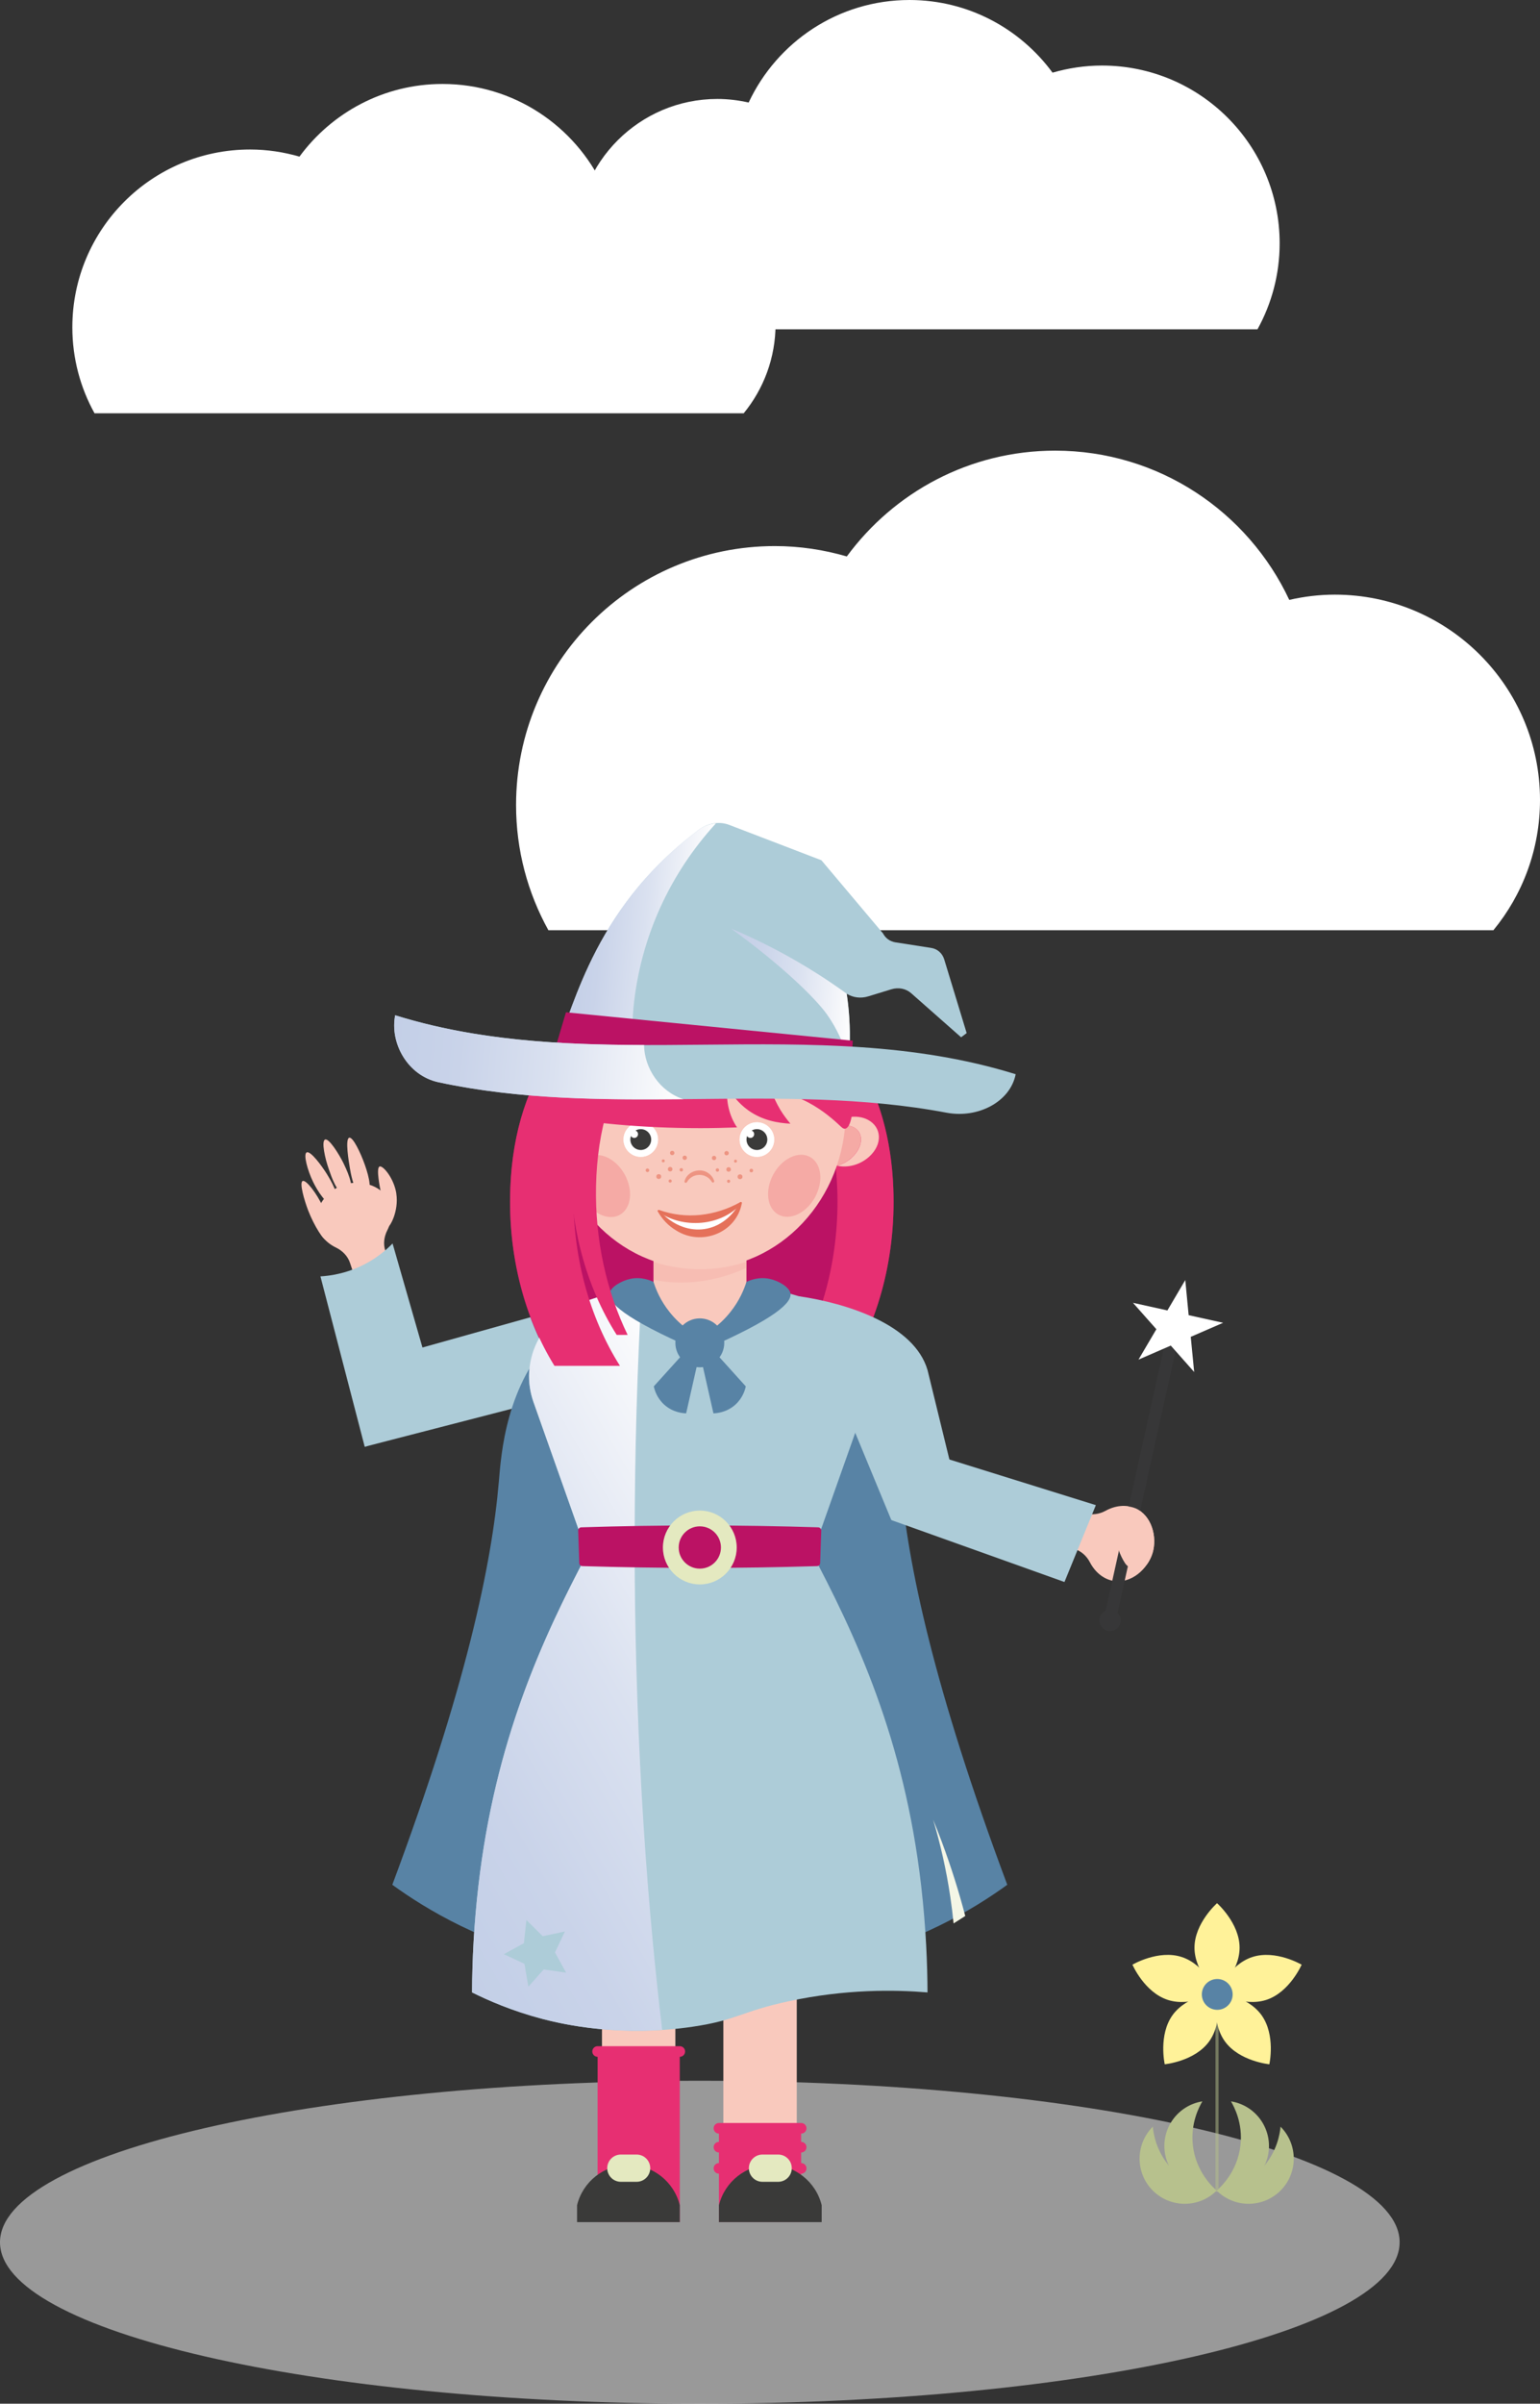 <?xml version="1.0" encoding="UTF-8" standalone="no"?>
<svg width="292.92" height="456.9" viewBox="0 0 292.92 456.9" version="1.1" id="svg173" sodipodi:docname="k_app_video_ende_rosa_screen.svg" inkscape:version="1.3.1 (91b66b0, 2023-11-16)" xmlns:inkscape="http://www.inkscape.org/namespaces/inkscape" xmlns:sodipodi="http://sodipodi.sourceforge.net/DTD/sodipodi-0.dtd" xmlns:xlink="http://www.w3.org/1999/xlink" xmlns="http://www.w3.org/2000/svg" xmlns:svg="http://www.w3.org/2000/svg">
  <rect x="0" y="0" width="292.92" height="456.9" fill="#333333" stroke="none"/>
  <sodipodi:namedview id="namedview173" pagecolor="#ffffff" bordercolor="#666666" borderopacity="1.0" inkscape:showpageshadow="2" inkscape:pageopacity="0.0" inkscape:pagecheckerboard="0" inkscape:deskcolor="#d1d1d1" inkscape:zoom="0.2229997" inkscape:cx="132.28717" inkscape:cy="843.05046" inkscape:window-width="1440" inkscape:window-height="855" inkscape:window-x="0" inkscape:window-y="23" inkscape:window-maximized="1" inkscape:current-layer="svg173" />
  <defs id="defs5">
    <style id="style1">.cls-1, .cls-2, .cls-3, .cls-4, .cls-5, .cls-6, .cls-7, .cls-8, .cls-9, .cls-10, .cls-11, .cls-12, .cls-13, .cls-14, .cls-15, .cls-16, .cls-17, .cls-18, .cls-19, .cls-20, .cls-21, .cls-22, .cls-23, .cls-24, .cls-25, .cls-26 { stroke-width: 0px; }
.cls-2 { fill: url(#Neues_Verlaufsfeld_1-6); }
.cls-4 { fill: url(#Neues_Verlaufsfeld_1-8); }
.cls-5 { fill: #373738; }
.cls-6, .cls-27, .cls-20, .cls-21, .cls-22 { mix-blend-mode: multiply; }
.cls-7 { opacity: .4; }
.cls-7, .cls-26 { fill: #f5aaa5; }
.cls-8 { fill: #bb1264; }
.cls-29, .cls-30 { stroke-linecap: round;        stroke-linejoin: round; }
.cls-9 { fill: #e5715a; }
.cls-10 { fill: #adccd8; }
.cls-11 { fill: #3a3a39; }
.cls-12 { fill: #5883a5; }
.cls-14, .cls-31 { fill: #e72f72; }
.cls-30 { stroke: #b7c18d;        stroke-width: .59px; }
.cls-30, .cls-16 { opacity: .5; }
.cls-30, .cls-16, .cls-24 { fill: #fff; }
.cls-15 { fill: #3a3a39; }
.cls-32 { opacity: .6; }
.cls-17 { fill: #b7c18d; }
.cls-18 { fill: #fff299; }
.cls-19 { fill: #f4f6e6; }
.cls-21 { fill: url(#Neues_Verlaufsfeld_1-7); }
.cls-22 { fill: url(#Neues_Verlaufsfeld_1-5); }
.cls-23 { fill: #e4e9c0; }
.cls-25 { fill: #f9c9bd; }
</style>
    <linearGradient id="Neues_Verlaufsfeld_1" data-name="Neues Verlaufsfeld 1" x1="520.15" y1="1557.39" x2="602.47" y2="1509.87" gradientUnits="userSpaceOnUse">
      <stop offset="0" stop-color="#c3cfe7" id="stop1" />
      <stop offset=".23" stop-color="#c9d3e9" id="stop2" />
      <stop offset=".55" stop-color="#dae1f0" id="stop3" />
      <stop offset=".91" stop-color="#f7f8fb" id="stop4" />
      <stop offset="1" stop-color="#fff" id="stop5" />
    </linearGradient>
    <linearGradient id="Neues_Verlaufsfeld_1-5" data-name="Neues Verlaufsfeld 1" x1="321.92" y1="455.37" x2="404.24" y2="407.84" xlink:href="#Neues_Verlaufsfeld_1" gradientTransform="translate(-251.92,-110.91)" />
    <linearGradient id="Neues_Verlaufsfeld_1-6" data-name="Neues Verlaufsfeld 1" x1="432.48" y1="-80.56" x2="457.22" y2="-80.56" gradientTransform="rotate(5.43,-3596.006,-340.624)" xlink:href="#Neues_Verlaufsfeld_1" />
    <linearGradient id="Neues_Verlaufsfeld_1-7" data-name="Neues Verlaufsfeld 1" x1="401.87" y1="-89.86" x2="427.75" y2="-89.86" gradientTransform="rotate(5.43,-3596.006,-340.624)" xlink:href="#Neues_Verlaufsfeld_1" />
    <linearGradient id="Neues_Verlaufsfeld_1-8" data-name="Neues Verlaufsfeld 1" x1="370.04" y1="-48.4" x2="426.2" y2="-48.4" gradientTransform="rotate(5.43,-3433.033,-329.014)" xlink:href="#Neues_Verlaufsfeld_1" />
  </defs>
  <path class="cls-16" d="m 266.22,426.21 c 0,16.95 -59.6,30.69 -133.11,30.69 C 59.6,456.9 0,443.16 0,426.21 c 0,-16.95 59.6,-30.7 133.11,-30.7 73.51,0 133.11,13.75 133.11,30.7 z" id="path93" style="isolation:isolate" />
  <path class="cls-24" d="m 284.07,176.8 c 5.53,-6.73 8.85,-15.35 8.85,-24.74 0,-21.56 -17.47,-39.03 -39.03,-39.03 -2.98,0 -5.87,0.36 -8.66,1 -7.85,-16.75 -24.82,-28.37 -44.54,-28.37 -16.28,0 -30.66,7.93 -39.62,20.11 -4.35,-1.26 -8.93,-1.97 -13.69,-1.97 -27.18,0 -49.22,22.03 -49.22,49.22 0,8.64 2.24,16.74 6.15,23.8 h 179.75 z" id="path94" style="isolation:isolate" />
  <path class="cls-24" d="m 141.44,78.58 c 3.8,-4.63 6.08,-10.54 6.08,-17 0,-14.8 -12,-26.81 -26.81,-26.81 -2.05,0 -4.03,0.25 -5.95,0.68 -5.39,-11.5 -17.04,-19.49 -30.59,-19.49 -11.18,0 -21.06,5.45 -27.21,13.81 -2.99,-0.86 -6.13,-1.35 -9.4,-1.35 -18.67,0 -33.8,15.13 -33.8,33.8 0,5.93 1.54,11.5 4.22,16.34 h 123.46 z" id="path95" style="isolation:isolate" />
  <path class="cls-24" d="m 115.72,62.62 c -3.8,-4.63 -6.08,-10.54 -6.08,-17 0,-14.8 12,-26.81 26.81,-26.81 2.05,0 4.03,0.25 5.95,0.68 C 147.79,7.99 159.44,0 172.99,0 c 11.18,0 21.06,5.45 27.21,13.81 2.99,-0.86 6.13,-1.35 9.4,-1.35 18.67,0 33.8,15.13 33.8,33.8 0,5.93 -1.54,11.5 -4.22,16.34 H 115.72 Z" id="path96" style="isolation:isolate" />
  <rect class="cls-25" x="137.59" y="376.41" width="13.96" height="33.54" id="rect96" style="isolation:isolate" />
  <rect class="cls-25" x="114.5" y="376.41" width="13.96" height="33.54" id="rect97" style="isolation:isolate" />
  <path class="cls-14" d="m 129.3,388.94 h -15.63 c -0.56,0 -1.01,0.45 -1.01,1.01 0,0.56 0.45,1.01 1.01,1.01 v 31.41 h 15.63 v -31.41 c 0.56,0 1.01,-0.45 1.01,-1.01 0,-0.56 -0.45,-1.01 -1.01,-1.01 z" id="path97" style="isolation:isolate" />
  <path class="cls-14" d="m 153.4,408.14 c 0,-0.56 -0.45,-1.01 -1.02,-1.01 v -1.57 c 0.56,0 1.02,-0.45 1.02,-1.01 0,-0.56 -0.45,-1.01 -1.02,-1.01 h -15.63 c -0.56,0 -1.01,0.45 -1.01,1.01 0,0.56 0.45,1.01 1.01,1.01 v 1.57 c -0.56,0 -1.01,0.45 -1.01,1.01 0,0.56 0.45,1.01 1.01,1.01 v 2.01 c -0.56,0 -1.01,0.45 -1.01,1.01 0,0.56 0.45,1.01 1.01,1.01 v 9.19 h 15.63 v -9.19 c 0.56,0 1.02,-0.45 1.02,-1.01 0,-0.56 -0.45,-1.01 -1.02,-1.01 v -2.01 c 0.56,0 1.02,-0.45 1.02,-1.01 z" id="path98" style="isolation:isolate" />
  <path class="cls-25" d="m 204.36,294.43 -1.49,-0.45 2.06,-6.79 1.49,0.45 c 1.31,0.4 2.71,0.17 3.91,-0.49 1.76,-0.96 3.84,-1.24 5.63,-0.45 3.11,1.38 4.17,5.45 3.27,8.48 -0.91,3.06 -4.08,5.91 -7.46,5.32 -1.93,-0.34 -3.51,-1.72 -4.44,-3.5 -0.63,-1.22 -1.66,-2.18 -2.98,-2.58 z" id="path99" style="isolation:isolate" />
  <path class="cls-5" d="m 221.979,253.497 2.245,0.498 -12.034,54.282 c -0.139,0.625 -0.757,1.01 -1.372,0.874 v 0 c -0.625,-0.139 -1.01,-0.757 -0.874,-1.372 z" id="path100" style="isolation:isolate" />
  <path class="cls-25" d="m 215.96,286.7 c -0.35,-0.16 -0.72,-0.24 -1.09,-0.32 -0.11,0.02 -0.22,0.01 -0.33,0.05 -2.22,0.72 -3.02,4.34 -1.8,8.07 0.32,0.97 0.74,1.84 1.23,2.6 1.02,1.58 3.42,1.52 4.42,-0.08 0.37,-0.59 0.66,-1.21 0.85,-1.85 0.9,-3.03 -0.16,-7.1 -3.27,-8.48 z" id="path101" style="isolation:isolate" />
  <circle class="cls-5" cx="211.14" cy="308.02" r="2.02" id="circle101" style="isolation:isolate" />
  <g id="g105" style="isolation:isolate" transform="translate(-251.92,-110.91)">
    <path class="cls-11" d="m 381.22,533.29 h -19.54 v -3.21 c 1.1,-4.51 5.18,-7.7 9.81,-7.68 4.6,0.02 8.63,3.2 9.73,7.68 z" id="path102" />
    <path class="cls-23" d="m 373.01,525.63 h -3 c -1.43,0 -2.59,-1.16 -2.59,-2.59 0,-1.43 1.16,-2.59 2.59,-2.59 h 3 c 1.43,0 2.59,1.16 2.59,2.59 0,1.43 -1.16,2.59 -2.59,2.59 z" id="path103" />
    <path class="cls-11" d="m 408.21,533.29 h -19.54 v -3.21 c 1.1,-4.51 5.18,-7.7 9.81,-7.68 4.6,0.02 8.63,3.2 9.73,7.68 z" id="path104" />
    <path class="cls-23" d="m 399.94,525.63 h -3 c -1.43,0 -2.58,-1.16 -2.58,-2.59 0,-1.43 1.16,-2.59 2.58,-2.59 h 3 c 1.43,0 2.58,1.16 2.58,2.59 0,1.43 -1.16,2.59 -2.58,2.59 z" id="path105" />
  </g>
  <g id="g111" style="isolation:isolate" transform="translate(-251.92,-110.91)">
    <path class="cls-25" d="m 325.22,348.69 0.49,1.47 -6.73,2.26 -0.49,-1.47 c -0.44,-1.3 -1.43,-2.3 -2.66,-2.9 -1.81,-0.87 -3.24,-2.41 -3.63,-4.33 -0.68,-3.33 2.03,-6.56 5.01,-7.58 3.02,-1.04 7.18,-0.11 8.66,2.98 0.85,1.77 0.63,3.85 -0.28,5.64 -0.62,1.22 -0.81,2.62 -0.37,3.92 z" id="path106" />
    <path class="cls-25" d="m 327.3,337.8 c 0.51,3.34 -1.24,6.44 -1.67,6.36 -0.23,-0.04 0.03,-0.97 -0.32,-2.89 -0.32,-1.77 -0.61,-2.2 -0.97,-3.88 -0.07,-0.33 -0.96,-4.47 -0.22,-4.75 0.63,-0.24 2.74,2.22 3.19,5.16 z" id="path107" />
    <path class="cls-25" d="m 321.24,332.11 c 0.41,1.16 1.72,4.82 0.47,5.72 -0.43,0.31 -1,0.17 -1.07,0.15 -0.28,-0.07 -1.39,-0.46 -2.15,-4.91 -0.23,-1.33 -0.96,-5.66 -0.15,-5.9 0.72,-0.21 2.21,3 2.9,4.94 z" id="path108" />
    <path class="cls-25" d="m 317.26,332.04 c 0.34,0.69 2.32,4.67 1.11,5.7 -0.28,0.24 -0.62,0.24 -0.7,0.23 -1.63,0 -2.75,-3.52 -3.19,-4.77 -0.75,-2.09 -1.46,-5.38 -0.73,-5.68 0.72,-0.3 2.59,2.65 3.52,4.52 z" id="path109" />
    <path class="cls-25" d="m 314.15,334.17 c 0.45,0.73 2.66,4.3 1.6,5.41 -0.04,0.04 -0.17,0.18 -0.39,0.23 -1.26,0.34 -3.07,-2.55 -3.89,-4.25 -1.04,-2.14 -1.9,-5.25 -1.22,-5.6 0.72,-0.37 2.88,2.55 3.9,4.2 z" id="path110" />
    <path class="cls-25" d="m 313.29,340.17 c 0.97,2.13 1.02,3.67 1.05,5.16 0.02,1.18 -0.12,1.29 -0.2,1.32 -0.61,0.24 -2.47,-2.74 -3.59,-5.62 -0.74,-1.92 -1.73,-5.31 -1.07,-5.63 0.64,-0.31 2.7,2.37 3.8,4.78 z" id="path111" />
  </g>
  <polygon class="cls-10" points="367.04,374.1 363.21,358.38 325.33,368.99 321.29,385.91 " id="polygon111" style="isolation:isolate" transform="translate(-251.92,-110.91)" />
  <path class="cls-10" d="m 74.67,236.36 c -1.08,1.11 -2.64,2.47 -4.74,3.64 -3.59,2.01 -6.98,2.5 -8.98,2.62 2.81,10.79 5.62,21.58 8.42,32.38 l 14.96,-5.03 z" id="path112" style="isolation:isolate" />
  <path class="cls-12" d="m 121.29,244.73 c -4.26,1.21 -10.31,3.61 -15.49,8.76 -9.66,9.61 -10.47,22.97 -10.93,28.28 -1.33,15.51 -6.22,38.94 -20.25,76.49 6.36,4.61 17.55,11.44 33,14.64 10.18,2.11 19.04,1.99 25.48,1.37 V 248.9 l -11.82,-4.18 z" id="path113" style="isolation:isolate" />
  <path class="cls-8" d="m 169.92,225.86 c 1.07,27.76 -15.22,51.48 -36.43,51.48 -21.21,0 -37.49,-23.72 -36.43,-51.48 1.01,-26.23 17.16,-40.37 36.43,-40.37 19.27,0 35.42,14.15 36.43,40.37 z" id="path114" style="isolation:isolate" />
  <path class="cls-14" d="m 152.67,202.15 c 3.81,6.24 6.21,14.16 6.58,23.71 0.97,25.37 -12.56,47.32 -31.09,50.91 1.74,0.34 3.51,0.57 5.33,0.57 21.21,0 37.49,-23.72 36.42,-51.48 -0.37,-9.54 -2.76,-17.47 -6.56,-23.71 h -10.69 z" id="path115" style="isolation:isolate" />
  <g id="g117" style="isolation:isolate" transform="translate(-251.92,-110.91)">
    <path class="cls-25" d="m 417.06,323.79 c -2.2,-1.2 -5.41,-0.58 -7.42,1.26 -0.66,0.6 -1.14,1.3 -1.44,2.03 0.16,-0.18 0.28,-0.39 0.47,-0.56 1.78,-1.61 4.35,-2.18 5.89,-1.18 1.71,1.11 1.49,3.69 -0.66,5.64 -0.85,0.77 -1.81,1.26 -2.75,1.51 1.94,0.44 4.31,-0.1 6.1,-1.72 2.61,-2.37 2.36,-5.58 -0.18,-6.97 z" id="path116" />
    <path class="cls-26" d="m 413.89,330.97 c 2.15,-1.95 2.37,-4.53 0.66,-5.64 -1.54,-1 -4.11,-0.43 -5.89,1.18 -0.19,0.17 -0.31,0.37 -0.47,0.56 -0.62,1.48 -0.47,3.06 0.64,4.2 0.6,0.62 1.41,1 2.3,1.21 0.94,-0.24 1.9,-0.74 2.75,-1.51 z" id="path117" />
  </g>
  <path class="cls-12" d="m 144.92,244.73 c 4.26,1.21 10.31,3.61 15.49,8.76 9.66,9.61 10.47,22.97 10.93,28.28 1.33,15.51 6.22,38.94 20.25,76.49 -6.36,4.61 -17.55,11.44 -33,14.64 -10.18,2.11 -19.04,1.99 -25.48,1.37 0,-41.79 0,-83.58 0,-125.37 l 11.82,-4.18 z" id="path118" style="isolation:isolate" />
  <path class="cls-10" d="m 152.02,302.41 h -37.83 l -12.72,-35.9 c -2.68,-7.56 1.19,-15.84 8.68,-18.7 6.02,-2.3 13.74,-4.22 22.82,-4.24 9.18,-0.02 16.99,1.91 23.07,4.23 7.5,2.86 11.37,11.14 8.7,18.71 z" id="path119" style="isolation:isolate" />
  <path class="cls-25" d="m 124.3,227.23 v 18.36 c 0,4.88 3.96,8.84 8.84,8.84 4.88,0 8.84,-3.96 8.84,-8.84 v -18.36 z" id="path120" style="isolation:isolate" />
  <path class="cls-10" d="m 175.22,358.5 c -3.23,-27.97 -12.42,-47.6 -21.24,-64.18 h -41.75 c -8.82,16.58 -18.01,36.21 -21.24,64.18 -0.82,7.11 -1.18,13.87 -1.2,20.22 3.11,1.55 7.63,3.52 13.3,5.02 4.18,1.1 14.96,3.53 28.67,1.5 8.45,-1.25 9.19,-2.88 18.21,-4.83 10.9,-2.35 20.21,-2.2 26.45,-1.69 -0.02,-5.15 -0.27,-12.09 -1.2,-20.22 z" id="path121" style="isolation:isolate" />
  <ellipse class="cls-25" cx="132.98" cy="211.39" rx="27.87" ry="29.79" id="ellipse121" style="isolation:isolate" />
  <g id="g123" style="isolation:isolate" transform="translate(-251.92,-110.91)">
    <ellipse class="cls-26" cx="366.8" cy="336.33" rx="4.52" ry="6.25" transform="rotate(-28.68,366.84,336.363)" id="ellipse122" />
    <ellipse class="cls-26" cx="403" cy="336.33" rx="6.25" ry="4.52" transform="rotate(-61.32,402.969,336.33)" id="ellipse123" />
  </g>
  <path class="cls-7" d="m 133.14,241.26 c -3.08,0 -6.04,-0.5 -8.84,-1.42 v 3.44 c 2.79,0.56 5.76,0.68 8.84,0.28 3.08,-0.4 6.04,-1.28 8.84,-2.56 v -1.16 c -2.79,0.92 -5.76,1.42 -8.84,1.42 z" id="path123" style="isolation:isolate" />
  <path class="cls-22" d="m 120.72,292.83 c 0,-16.63 0.48,-32.78 1.36,-48.29 -4.48,0.78 -8.49,1.96 -11.92,3.27 -7.49,2.86 -11.35,11.14 -8.68,18.7 l 10.21,28.84 c -8.66,16.37 -17.54,35.76 -20.7,63.15 -0.82,7.11 -1.18,13.87 -1.2,20.22 3.11,1.55 7.63,3.52 13.3,5.02 3.56,0.94 11.96,2.82 22.86,2.1 -3.35,-28.02 -5.24,-59.59 -5.24,-93.01 z" id="path124" style="isolation:isolate;fill:url(#Neues_Verlaufsfeld_1-5)" />
  <path class="cls-12" d="m 124.29,243.66 c -0.61,-0.29 -2.37,-1.04 -4.49,-0.55 -1.62,0.37 -3.6,1.5 -3.86,2.68 -0.37,1.69 2.51,4.75 16.47,10.8 0.32,-0.78 0.65,-1.55 0.97,-2.33 -1.43,-0.71 -3.87,-2.16 -6.01,-4.85 -1.75,-2.18 -2.62,-4.33 -3.07,-5.75 z" id="path125" style="isolation:isolate" />
  <path class="cls-12" d="m 141.99,243.66 c 0.61,-0.29 2.37,-1.04 4.49,-0.55 1.62,0.37 3.6,1.5 3.86,2.68 0.37,1.69 -2.51,4.75 -16.47,10.8 -0.32,-0.78 -0.65,-1.55 -0.97,-2.33 1.43,-0.71 3.87,-2.16 6.01,-4.85 1.75,-2.18 2.62,-4.33 3.07,-5.75 z" id="path126" style="isolation:isolate" />
  <circle class="cls-12" cx="133.11" cy="255.25" r="4.65" id="circle126" style="isolation:isolate" />
  <g id="g128" style="isolation:isolate" transform="translate(-251.92,-110.91)">
    <path class="cls-12" d="m 382.19,367.89 -5.91,6.54 c 0.11,0.56 0.52,2.15 1.97,3.47 1.7,1.54 3.66,1.64 4.18,1.66 0.87,-3.84 1.73,-7.67 2.6,-11.51 z" id="path127" />
    <path class="cls-12" d="m 387.86,367.89 5.91,6.54 c -0.11,0.56 -0.52,2.15 -1.97,3.47 -1.7,1.54 -3.66,1.64 -4.18,1.66 -0.87,-3.84 -1.73,-7.67 -2.6,-11.51 z" id="path128" />
  </g>
  <path class="cls-8" d="m 155.63,290.32 c -7.3,-0.23 -14.81,-0.36 -22.53,-0.36 -7.3,0 -14.81,0.11 -22.53,0.36 -0.34,0 -0.62,0.29 -0.6,0.63 l 0.21,6.16 c 0.01,0.32 0.28,0.58 0.6,0.58 7.24,0.22 14.68,0.34 22.31,0.34 7.63,0 14.69,-0.11 22.31,-0.34 0.32,0 0.59,-0.26 0.6,-0.58 l 0.21,-6.16 c 0.01,-0.34 -0.26,-0.63 -0.6,-0.63 z" id="path129" style="isolation:isolate" />
  <polygon class="cls-10" points="421.46,399.85 430.86,387.82 460.36,397.01 454.39,411.62 " id="polygon129" style="isolation:isolate" transform="translate(-251.92,-110.91)" />
  <path class="cls-10" d="m 169.54,288.94 -17.61,-42.55 c 9.14,1.32 21.98,5.38 24.5,14.05 l 5.72,23.39 z" id="path130" style="isolation:isolate" />
  <polygon class="cls-10" points="352.42,488.54 351.67,484.19 347.76,482.37 351.56,480.28 352.05,475.88 355.15,478.94 359.37,478.05 357.48,482.03 359.6,485.88 355.34,485.27 " id="polygon130" style="isolation:isolate" transform="translate(-251.92,-110.91)" />
  <path class="cls-14" d="m 117.17,199.36 h -11.7 c -4.85,6.56 -7.98,15.42 -8.4,26.51 -0.49,12.71 2.71,24.56 8.39,33.75 h 12.46 c -5.81,-9.17 -9.15,-21.03 -8.83,-33.75 0.29,-11.1 3.31,-19.95 8.08,-26.51 z" id="path131" style="isolation:isolate" />
  <path class="cls-14" d="m 120.99,199.36 h -7.6 c -2.87,5.73 -4.62,12.75 -4.84,21.02 -0.33,12.56 2.99,24.28 8.75,33.36 h 2.08 c -3.99,-8.24 -6.23,-17.99 -6.01,-28.33 0.23,-10.84 3.07,-19.54 7.63,-26.05 z" id="path132" style="isolation:isolate" />
  <g id="g133" style="isolation:isolate" transform="translate(-251.92,-110.91)">
    <circle class="cls-8" cx="385.03" cy="405.06" r="5.52" id="circle132" />
    <path class="cls-23" d="m 385.03,412.08 c -3.87,0 -7.02,-3.15 -7.02,-7.02 0,-3.87 3.15,-7.02 7.02,-7.02 3.87,0 7.02,3.15 7.02,7.02 0,3.87 -3.15,7.02 -7.02,7.02 z m 0,-11.04 c -2.22,0 -4.02,1.8 -4.02,4.02 0,2.22 1.8,4.02 4.02,4.02 2.22,0 4.02,-1.8 4.02,-4.02 0,-2.22 -1.8,-4.02 -4.02,-4.02 z" id="path133" />
  </g>
  <path class="cls-19" d="m 183.6,364.2 c -1.18,-4.5 -2.64,-9.23 -4.47,-14.12 -0.53,-1.43 -1.08,-2.83 -1.64,-4.19 1.32,4.43 2.49,9.37 3.28,14.78 0.25,1.69 0.45,3.33 0.61,4.94 l 2.21,-1.41 z" id="path134" style="isolation:isolate" />
  <circle class="cls-24" cx="121.88" cy="216.61" r="3.28" id="circle134" style="isolation:isolate" />
  <g class="cls-32" id="g135" style="isolation:isolate" transform="translate(-251.92,-110.91)">
    <path class="cls-9" d="m 387.33,335.58 c -1.08,-1.81 -3.71,-1.79 -4.76,0.04 -0.14,0.25 -0.53,0.08 -0.45,-0.19 0.5,-1.89 3.03,-2.66 4.57,-1.5 0.51,0.36 0.9,0.88 1.07,1.46 0.04,0.13 -0.04,0.26 -0.16,0.3 -0.1,0.03 -0.22,-0.02 -0.27,-0.11 z" id="path135" />
  </g>
  <g class="cls-32" id="g142" style="isolation:isolate" transform="translate(-251.92,-110.91)">
    <circle class="cls-9" cx="394.83" cy="333.41" r="0.34" id="circle135" />
    <circle class="cls-9" cx="390.51" cy="335.44" r="0.3" id="circle136" />
    <circle class="cls-9" cx="390.51" cy="333.2" r="0.43" id="circle137" />
    <circle class="cls-9" cx="392.68" cy="334.59" r="0.46" id="circle138" />
    <circle class="cls-9" cx="391.82" cy="331.62" r="0.28" id="circle139" />
    <circle class="cls-9" cx="387.74" cy="331.02" r="0.41" id="circle140" />
    <circle class="cls-9" cx="388.38" cy="333.31" r="0.32" id="circle141" />
    <circle class="cls-9" cx="390.12" cy="330.11" r="0.41" id="circle142" />
  </g>
  <g class="cls-32" id="g150" style="isolation:isolate" transform="translate(-251.92,-110.91)">
    <circle class="cls-9" cx="375.07" cy="333.36" r="0.34" id="circle143" />
    <circle class="cls-9" cx="379.39" cy="335.4" r="0.3" id="circle144" />
    <circle class="cls-9" cx="379.39" cy="333.15" r="0.43" id="circle145" />
    <circle class="cls-9" cx="377.22" cy="334.55" r="0.46" id="circle146" />
    <circle class="cls-9" cx="378.08" cy="331.57" r="0.28" id="circle147" />
    <circle class="cls-9" cx="382.16" cy="330.98" r="0.41" id="circle148" />
    <circle class="cls-9" cx="381.51" cy="333.27" r="0.32" id="circle149" />
    <circle class="cls-9" cx="379.78" cy="330.07" r="0.41" id="circle150" />
  </g>
  <circle class="cls-24" cx="143.97" cy="216.61" r="3.28" id="circle151" style="isolation:isolate" />
  <g id="g154" style="isolation:isolate" transform="translate(-251.92,-110.91)">
    <circle class="cls-24" cx="395.89" cy="327.52" r="3.28" id="circle152" />
    <circle class="cls-15" cx="395.89" cy="327.52" r="1.98" id="circle153" />
    <circle class="cls-24" cx="394.65" cy="326.49" r="0.72" id="circle154" />
  </g>
  <g id="g156" style="isolation:isolate" transform="translate(-251.92,-110.91)">
    <path class="cls-24" d="m 392.85,339.54 c -1.07,0.85 -3.38,2.42 -6.71,2.95 -4.34,0.69 -7.72,-0.81 -8.91,-1.42 h -0.07 c 2.5,3.58 6.81,5.1 10.42,3.87 3.69,-1.26 5.08,-4.87 5.27,-5.41" id="path154" />
    <path class="cls-9" d="m 377.3,340.97 c 4.68,5.32 11.9,4.82 15.37,-1.49 0.1,-0.19 0.41,-0.08 0.36,0.13 -1.07,5.68 -7.68,8.21 -12.48,5.2 -1.5,-0.88 -2.72,-2.18 -3.53,-3.65 -0.1,-0.17 0.15,-0.34 0.28,-0.19 z" id="path155" />
    <path class="cls-9" d="m 392.95,339.67 c -3.86,4.37 -11.15,4.87 -15.81,1.58 -0.18,-0.12 -0.03,-0.41 0.17,-0.34 5.14,1.83 10.7,1.14 15.43,-1.5 0.16,-0.09 0.34,0.13 0.21,0.26 z" id="path156" />
  </g>
  <g id="g158" style="isolation:isolate" transform="translate(-251.92,-110.91)">
    <circle class="cls-24" cx="373.8" cy="327.52" r="3.28" id="circle156" />
    <circle class="cls-15" cx="373.8" cy="327.52" r="1.98" id="circle157" />
    <circle class="cls-24" cx="372.56" cy="326.49" r="0.72" id="circle158" />
  </g>
  <path class="cls-14" d="m 103.97,203.29 -0.27,8.51 c 7.92,1.64 18.23,2.64 29.54,2.64 2.37,0 4.68,-0.06 6.95,-0.14 -1.41,-2.09 -2.15,-4.83 -1.84,-7.73 0.79,1.38 2.03,3.09 3.97,4.48 2.72,1.94 5.67,2.42 8.02,2.54 -0.68,-0.82 -1.33,-1.68 -1.9,-2.61 -0.8,-1.33 -1.32,-2.54 -1.66,-3.44 2.03,0.14 3.59,0.59 4.63,0.97 3.33,1.22 6.03,3.44 6.83,4.11 1.72,1.43 2,2.03 2.53,1.92 0.94,-0.19 1.83,-2.43 1.62,-11.46 l 0.12,0.2 h -58.55 z" id="path158" style="isolation:isolate" />
  <g id="g164" style="isolation:isolate" transform="translate(-251.92,-110.91)">
    <path class="cls-10" d="m 435.78,307.26 -4.26,-13.98 c -0.36,-1.18 -1.3,-2.01 -2.49,-2.19 l -6.8,-1.06 c -1.02,-0.16 -1.87,-0.77 -2.35,-1.69 l -11.72,-13.91 -17.55,-6.73 c -2.05,-0.78 -4.46,-0.27 -6.29,1.33 -6.38,4.84 -10.61,9.76 -13.27,13.35 -6.13,8.27 -9.15,16.49 -11.11,21.82 -0.83,2.25 -1.44,4.15 -1.84,5.47 l 55.11,5.6 c 0.15,-1.84 0.26,-3.71 0.33,-5.62 0.12,-3.52 -0.11,-6.78 -0.57,-9.85 1.19,0.74 2.66,0.94 4.1,0.5 l 4.38,-1.34 c 1.37,-0.42 2.79,-0.14 3.79,0.75 l 9.49,8.37 c 0.35,-0.27 0.71,-0.53 1.06,-0.8 z" id="path159" />
    <g class="cls-27" id="g160">
      <path class="cls-2" d="m 409.26,303.81 c 2.1,2.93 3.07,5.82 3.07,5.82 0.6,1.77 0.84,3.31 0.95,4.34 0.1,-1.43 0.2,-2.86 0.25,-4.33 0.12,-3.52 -0.11,-6.78 -0.57,-9.85 -1.67,-1.21 -3.43,-2.42 -5.29,-3.61 -5.83,-3.73 -11.49,-6.58 -16.71,-8.78 9.48,6.88 15.93,13.08 18.31,16.4 z" id="path160" style="fill:url(#Neues_Verlaufsfeld_1-6)" />
    </g>
    <path class="cls-21" d="m 372.39,302.65 c 1.3,-13.68 7.09,-25.83 15.71,-35.24 -1.33,0.12 -2.67,0.63 -3.78,1.61 -6.38,4.84 -10.61,9.76 -13.27,13.35 -6.13,8.27 -9.15,16.49 -11.11,21.82 -0.83,2.25 -1.44,4.15 -1.84,5.47 l 14.15,1.44 c -0.12,-2.78 -0.12,-5.59 0.15,-8.44 z" id="path161" style="fill:url(#Neues_Verlaufsfeld_1-7)" />
    <polygon class="cls-8" points="359.57,303.33 414.13,308.73 413.65,316.19 357.44,310.49 " id="polygon161" />
    <path class="cls-10" d="m 327.08,303.89 c 38.56,11.97 79.47,-0.78 118.03,11.21 q 0,0 0,0 c -1.04,5.26 -7.15,8.41 -13.07,7.33 -31.85,-6.03 -64.94,1.02 -96.71,-5.81 -5.91,-1.27 -9.29,-7.48 -8.24,-12.73 v 0 z" id="path162" />
    <g class="cls-27" id="g163">
      <path class="cls-4" d="m 374.42,309.55 c -15.96,-0.04 -31.84,-0.84 -47.34,-5.65 v 0 c -1.04,5.25 2.34,11.46 8.24,12.73 15.32,3.29 30.95,3.36 46.6,3.22 -4.52,-1.46 -7.43,-5.9 -7.5,-10.3 z" id="path163" style="fill:url(#Neues_Verlaufsfeld_1-8)" />
    </g>
  </g>
  <g id="g167" style="isolation:isolate" transform="translate(-251.92,-110.91)">
    <path class="cls-17" d="m 483.34,527.3 c -3.35,3.35 -8.79,3.35 -12.15,0 -3.35,-3.35 -3.35,-8.79 0,-12.15 0.11,1.17 0.59,4.73 3.48,7.88 3.36,3.65 7.63,4.17 8.67,4.27 z" id="path164" />
    <path class="cls-17" d="m 483.34,527.3 c -4.68,0.75 -9.09,-2.43 -9.84,-7.12 -0.75,-4.68 2.43,-9.09 7.12,-9.84 -0.6,1.01 -2.3,4.18 -1.8,8.42 0.58,4.93 3.73,7.85 4.52,8.54 z" id="path165" />
    <path class="cls-17" d="m 483.34,527.3 c 3.35,3.35 8.79,3.35 12.15,0 3.35,-3.35 3.35,-8.79 0,-12.15 -0.11,1.17 -0.59,4.73 -3.48,7.88 -3.36,3.65 -7.63,4.17 -8.67,4.27 z" id="path166" />
    <path class="cls-17" d="m 483.34,527.3 c 4.68,0.75 9.09,-2.43 9.84,-7.12 0.75,-4.68 -2.43,-9.09 -7.12,-9.84 0.6,1.01 2.3,4.18 1.8,8.42 -0.58,4.93 -3.73,7.85 -4.52,8.54 z" id="path167" />
  </g>
  <line class="cls-30" x1="231.49" y1="379.18" x2="231.49" y2="416.36" id="line167" style="isolation:isolate" />
  <g id="g172" style="isolation:isolate" transform="translate(-251.92,-110.91)">
    <path class="cls-18" d="m 487.7,481.13 c 0,4.67 -4.29,8.46 -4.29,8.46 0,0 -4.29,-3.79 -4.29,-8.46 0,-4.67 4.29,-8.46 4.29,-8.46 0,0 4.29,3.79 4.29,8.46 z" id="path168" />
    <path class="cls-18" d="m 476.69,482.9 c 4.45,1.44 6.72,6.69 6.72,6.69 0,0 -4.93,2.91 -9.37,1.46 -4.45,-1.44 -6.72,-6.69 -6.72,-6.69 0,0 4.93,-2.91 9.37,-1.46 z" id="path169" />
    <path class="cls-18" d="m 474.97,493.92 c 2.75,-3.78 8.44,-4.33 8.44,-4.33 0,0 1.24,5.58 -1.51,9.37 -2.75,3.79 -8.44,4.33 -8.44,4.33 0,0 -1.24,-5.58 1.51,-9.37 z" id="path170" />
    <path class="cls-18" d="m 484.92,498.96 c -2.75,-3.78 -1.51,-9.37 -1.51,-9.37 0,0 5.69,0.55 8.44,4.33 2.75,3.78 1.51,9.37 1.51,9.37 0,0 -5.69,-0.55 -8.44,-4.33 z" id="path171" />
    <path class="cls-18" d="m 492.78,491.05 c -4.45,1.44 -9.37,-1.46 -9.37,-1.46 0,0 2.28,-5.25 6.72,-6.69 4.45,-1.44 9.37,1.46 9.37,1.46 0,0 -2.28,5.25 -6.72,6.69 z" id="path172" />
  </g>
  <circle class="cls-12" cx="231.53" cy="379.1" r="2.93" id="circle172" style="isolation:isolate" />
  <polygon class="cls-24" points="468.47,369.35 471.87,363.57 467.42,358.55 473.97,360 477.37,354.22 478.01,360.9 484.56,362.35 478.41,365.02 479.06,371.7 474.61,366.68 " id="polygon172" style="isolation:isolate" transform="translate(-251.92,-110.91)" />
</svg>

